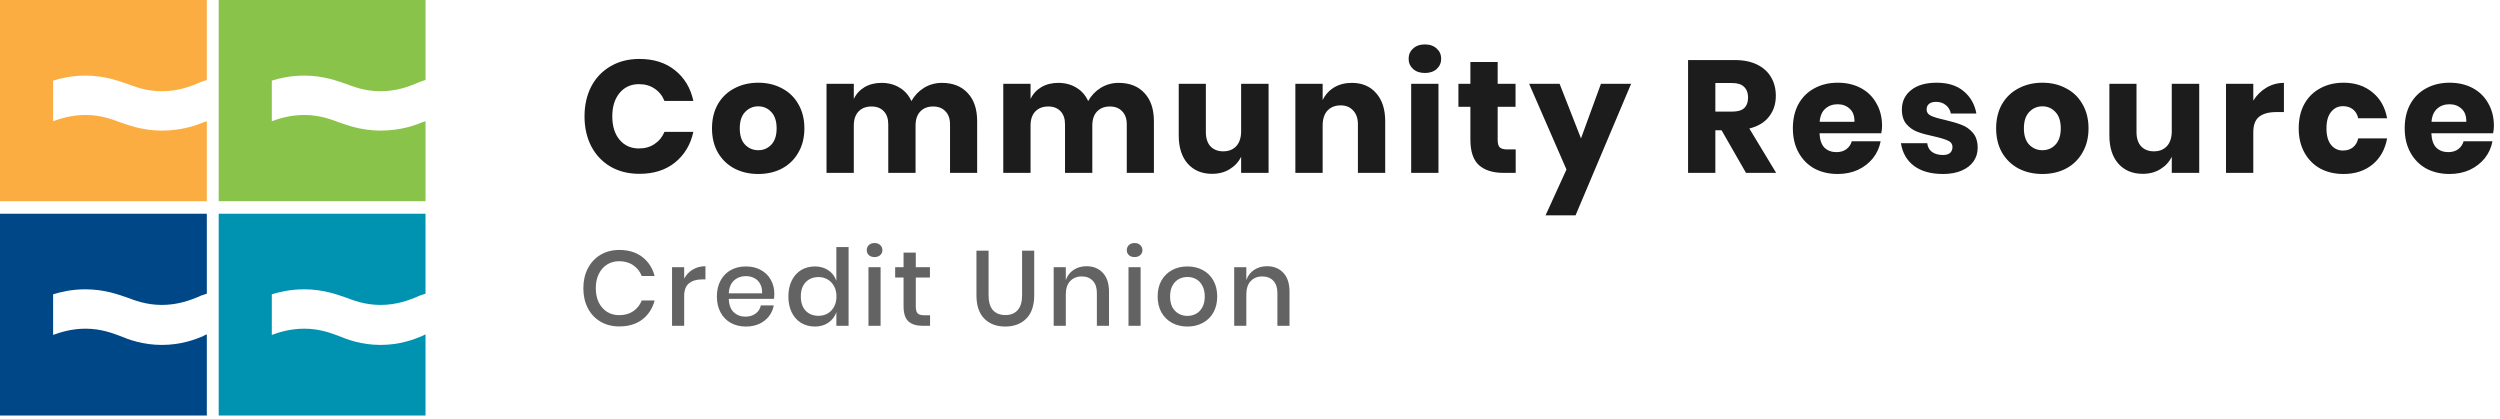 <svg width="376" height="63" viewBox="0 0 376 63" fill="none" xmlns="http://www.w3.org/2000/svg">
<path d="M96.168 8.864C98.328 8.864 100.112 9.432 101.52 10.568C102.944 11.704 103.864 13.24 104.28 15.176H99.936C99.616 14.392 99.12 13.776 98.448 13.328C97.792 12.88 97.008 12.656 96.096 12.656C94.896 12.656 93.928 13.096 93.192 13.976C92.456 14.856 92.088 16.032 92.088 17.504C92.088 18.976 92.456 20.152 93.192 21.032C93.928 21.896 94.896 22.328 96.096 22.328C97.008 22.328 97.792 22.104 98.448 21.656C99.12 21.208 99.616 20.6 99.936 19.832H104.28C103.864 21.752 102.944 23.288 101.52 24.44C100.112 25.576 98.328 26.144 96.168 26.144C94.52 26.144 93.072 25.784 91.824 25.064C90.576 24.328 89.608 23.304 88.92 21.992C88.248 20.68 87.912 19.184 87.912 17.504C87.912 15.824 88.248 14.328 88.92 13.016C89.608 11.704 90.576 10.688 91.824 9.968C93.072 9.232 94.52 8.864 96.168 8.864ZM114.044 12.44C115.372 12.44 116.556 12.72 117.596 13.28C118.652 13.824 119.476 14.616 120.068 15.656C120.676 16.696 120.98 17.912 120.98 19.304C120.98 20.696 120.676 21.912 120.068 22.952C119.476 23.992 118.652 24.792 117.596 25.352C116.556 25.896 115.372 26.168 114.044 26.168C112.716 26.168 111.524 25.896 110.468 25.352C109.412 24.792 108.58 23.992 107.972 22.952C107.38 21.912 107.084 20.696 107.084 19.304C107.084 17.912 107.38 16.696 107.972 15.656C108.58 14.616 109.412 13.824 110.468 13.28C111.524 12.72 112.716 12.44 114.044 12.44ZM114.044 15.992C113.26 15.992 112.596 16.28 112.052 16.856C111.524 17.416 111.26 18.232 111.26 19.304C111.26 20.376 111.524 21.192 112.052 21.752C112.596 22.312 113.26 22.592 114.044 22.592C114.828 22.592 115.484 22.312 116.012 21.752C116.54 21.192 116.804 20.376 116.804 19.304C116.804 18.232 116.54 17.416 116.012 16.856C115.484 16.28 114.828 15.992 114.044 15.992ZM141.66 12.464C143.308 12.464 144.604 12.976 145.548 14C146.492 15.008 146.964 16.416 146.964 18.224V26H142.884V18.704C142.884 17.856 142.652 17.2 142.188 16.736C141.74 16.256 141.124 16.016 140.34 16.016C139.524 16.016 138.876 16.272 138.396 16.784C137.932 17.28 137.7 17.984 137.7 18.896V26H133.596V18.704C133.596 17.856 133.372 17.2 132.924 16.736C132.476 16.256 131.86 16.016 131.076 16.016C130.26 16.016 129.612 16.264 129.132 16.76C128.652 17.256 128.412 17.968 128.412 18.896V26H124.308V12.608H128.412V14.888C128.764 14.136 129.3 13.544 130.02 13.112C130.756 12.68 131.612 12.464 132.588 12.464C133.612 12.464 134.516 12.704 135.3 13.184C136.084 13.648 136.676 14.32 137.076 15.2C137.54 14.368 138.172 13.704 138.972 13.208C139.788 12.712 140.684 12.464 141.66 12.464ZM168.243 12.464C169.891 12.464 171.187 12.976 172.131 14C173.075 15.008 173.547 16.416 173.547 18.224V26H169.467V18.704C169.467 17.856 169.235 17.2 168.771 16.736C168.323 16.256 167.707 16.016 166.923 16.016C166.107 16.016 165.459 16.272 164.979 16.784C164.515 17.28 164.283 17.984 164.283 18.896V26H160.179V18.704C160.179 17.856 159.955 17.2 159.507 16.736C159.059 16.256 158.443 16.016 157.659 16.016C156.843 16.016 156.195 16.264 155.715 16.76C155.235 17.256 154.995 17.968 154.995 18.896V26H150.891V12.608H154.995V14.888C155.347 14.136 155.883 13.544 156.603 13.112C157.339 12.68 158.195 12.464 159.171 12.464C160.195 12.464 161.099 12.704 161.883 13.184C162.667 13.648 163.259 14.32 163.659 15.2C164.123 14.368 164.755 13.704 165.555 13.208C166.371 12.712 167.267 12.464 168.243 12.464ZM190.794 12.608V26H186.666V23.576C186.282 24.36 185.706 24.984 184.938 25.448C184.186 25.912 183.306 26.144 182.298 26.144C180.762 26.144 179.538 25.632 178.626 24.608C177.73 23.584 177.282 22.176 177.282 20.384V12.608H181.362V19.88C181.362 20.792 181.594 21.504 182.058 22.016C182.538 22.512 183.178 22.76 183.978 22.76C184.81 22.76 185.466 22.496 185.946 21.968C186.426 21.44 186.666 20.688 186.666 19.712V12.608H190.794ZM203.318 12.464C204.854 12.464 206.07 12.976 206.966 14C207.878 15.024 208.334 16.432 208.334 18.224V26H204.23V18.704C204.23 17.808 203.99 17.112 203.51 16.616C203.046 16.104 202.422 15.848 201.638 15.848C200.806 15.848 200.142 16.112 199.646 16.64C199.166 17.168 198.926 17.92 198.926 18.896V26H194.822V12.608H198.926V15.056C199.31 14.256 199.878 13.624 200.63 13.16C201.398 12.696 202.294 12.464 203.318 12.464ZM211.857 8.84C211.857 8.216 212.081 7.704 212.529 7.304C212.977 6.888 213.569 6.68 214.305 6.68C215.041 6.68 215.633 6.888 216.081 7.304C216.529 7.704 216.753 8.216 216.753 8.84C216.753 9.448 216.529 9.96 216.081 10.376C215.633 10.776 215.041 10.976 214.305 10.976C213.569 10.976 212.977 10.776 212.529 10.376C212.081 9.96 211.857 9.448 211.857 8.84ZM216.345 12.608V26H212.241V12.608H216.345ZM227.962 22.472V26H226.114C224.546 26 223.322 25.616 222.442 24.848C221.578 24.064 221.146 22.776 221.146 20.984V16.064H219.346V12.608H221.146V9.32H225.25V12.608H227.938V16.064H225.25V21.056C225.25 21.584 225.354 21.952 225.562 22.16C225.786 22.368 226.154 22.472 226.666 22.472H227.962ZM234.565 12.608L237.781 20.816L240.781 12.608H245.317L236.965 32.384H232.453L235.597 25.496L229.981 12.608H234.565ZM262.597 26L258.925 19.592H257.989V26H253.885V9.032H260.893C262.237 9.032 263.373 9.264 264.301 9.728C265.229 10.192 265.925 10.832 266.389 11.648C266.853 12.448 267.085 13.368 267.085 14.408C267.085 15.64 266.741 16.688 266.053 17.552C265.381 18.416 264.397 19.008 263.101 19.328L267.133 26H262.597ZM257.989 16.784H260.533C261.349 16.784 261.949 16.608 262.333 16.256C262.717 15.888 262.909 15.352 262.909 14.648C262.909 13.976 262.709 13.448 262.309 13.064C261.925 12.68 261.333 12.488 260.533 12.488H257.989V16.784ZM283.063 18.944C283.063 19.28 283.023 19.648 282.943 20.048H273.655C273.703 21.056 273.959 21.784 274.423 22.232C274.887 22.664 275.479 22.88 276.199 22.88C276.807 22.88 277.311 22.728 277.711 22.424C278.111 22.12 278.375 21.728 278.503 21.248H282.847C282.671 22.192 282.287 23.04 281.695 23.792C281.103 24.528 280.351 25.112 279.439 25.544C278.527 25.96 277.511 26.168 276.391 26.168C275.079 26.168 273.911 25.896 272.887 25.352C271.879 24.792 271.087 23.992 270.511 22.952C269.935 21.912 269.647 20.696 269.647 19.304C269.647 17.896 269.927 16.68 270.487 15.656C271.063 14.616 271.863 13.824 272.887 13.28C273.911 12.72 275.079 12.44 276.391 12.44C277.719 12.44 278.887 12.712 279.895 13.256C280.903 13.8 281.679 14.568 282.223 15.56C282.783 16.536 283.063 17.664 283.063 18.944ZM278.911 18.32C278.927 17.44 278.687 16.784 278.191 16.352C277.711 15.904 277.111 15.68 276.391 15.68C275.639 15.68 275.015 15.904 274.519 16.352C274.023 16.8 273.743 17.456 273.679 18.32H278.911ZM291.274 12.44C292.97 12.44 294.322 12.864 295.33 13.712C296.354 14.56 296.994 15.68 297.25 17.072H293.41C293.298 16.528 293.042 16.104 292.642 15.8C292.258 15.48 291.77 15.32 291.178 15.32C290.714 15.32 290.362 15.424 290.122 15.632C289.882 15.824 289.762 16.104 289.762 16.472C289.762 16.888 289.978 17.2 290.41 17.408C290.858 17.616 291.554 17.824 292.498 18.032C293.522 18.272 294.362 18.52 295.018 18.776C295.674 19.016 296.242 19.416 296.722 19.976C297.202 20.536 297.442 21.288 297.442 22.232C297.442 23 297.234 23.68 296.818 24.272C296.402 24.864 295.802 25.328 295.018 25.664C294.234 26 293.306 26.168 292.234 26.168C290.426 26.168 288.978 25.768 287.89 24.968C286.802 24.168 286.138 23.024 285.898 21.536H289.858C289.922 22.112 290.162 22.552 290.578 22.856C291.01 23.16 291.562 23.312 292.234 23.312C292.698 23.312 293.05 23.208 293.29 23C293.53 22.776 293.65 22.488 293.65 22.136C293.65 21.672 293.426 21.344 292.978 21.152C292.546 20.944 291.834 20.728 290.842 20.504C289.85 20.296 289.034 20.072 288.394 19.832C287.754 19.592 287.202 19.208 286.738 18.68C286.274 18.136 286.042 17.4 286.042 16.472C286.042 15.272 286.498 14.304 287.41 13.568C288.322 12.816 289.61 12.44 291.274 12.44ZM307.178 12.44C308.506 12.44 309.69 12.72 310.73 13.28C311.786 13.824 312.61 14.616 313.202 15.656C313.81 16.696 314.114 17.912 314.114 19.304C314.114 20.696 313.81 21.912 313.202 22.952C312.61 23.992 311.786 24.792 310.73 25.352C309.69 25.896 308.506 26.168 307.178 26.168C305.85 26.168 304.658 25.896 303.602 25.352C302.546 24.792 301.714 23.992 301.106 22.952C300.514 21.912 300.218 20.696 300.218 19.304C300.218 17.912 300.514 16.696 301.106 15.656C301.714 14.616 302.546 13.824 303.602 13.28C304.658 12.72 305.85 12.44 307.178 12.44ZM307.178 15.992C306.394 15.992 305.73 16.28 305.186 16.856C304.658 17.416 304.394 18.232 304.394 19.304C304.394 20.376 304.658 21.192 305.186 21.752C305.73 22.312 306.394 22.592 307.178 22.592C307.962 22.592 308.618 22.312 309.146 21.752C309.674 21.192 309.938 20.376 309.938 19.304C309.938 18.232 309.674 17.416 309.146 16.856C308.618 16.28 307.962 15.992 307.178 15.992ZM330.763 12.608V26H326.635V23.576C326.251 24.36 325.675 24.984 324.907 25.448C324.155 25.912 323.275 26.144 322.267 26.144C320.731 26.144 319.507 25.632 318.595 24.608C317.699 23.584 317.251 22.176 317.251 20.384V12.608H321.331V19.88C321.331 20.792 321.563 21.504 322.027 22.016C322.507 22.512 323.147 22.76 323.947 22.76C324.779 22.76 325.435 22.496 325.915 21.968C326.395 21.44 326.635 20.688 326.635 19.712V12.608H330.763ZM338.895 15.128C339.407 14.312 340.063 13.664 340.863 13.184C341.679 12.704 342.559 12.464 343.503 12.464V16.856H342.327C341.239 16.856 340.391 17.088 339.783 17.552C339.191 18.016 338.895 18.8 338.895 19.904V26H334.791V12.608H338.895V15.128ZM352.469 12.44C354.197 12.44 355.645 12.92 356.813 13.88C357.981 14.824 358.717 16.128 359.021 17.792H354.677C354.549 17.216 354.285 16.768 353.885 16.448C353.485 16.128 352.981 15.968 352.373 15.968C351.653 15.968 351.061 16.256 350.597 16.832C350.133 17.392 349.901 18.216 349.901 19.304C349.901 20.392 350.133 21.224 350.597 21.8C351.061 22.36 351.653 22.64 352.373 22.64C352.981 22.64 353.485 22.48 353.885 22.16C354.285 21.84 354.549 21.392 354.677 20.816H359.021C358.717 22.48 357.981 23.792 356.813 24.752C355.645 25.696 354.197 26.168 352.469 26.168C351.157 26.168 349.989 25.896 348.965 25.352C347.957 24.792 347.165 23.992 346.589 22.952C346.013 21.912 345.725 20.696 345.725 19.304C345.725 17.896 346.005 16.68 346.565 15.656C347.141 14.616 347.941 13.824 348.965 13.28C349.989 12.72 351.157 12.44 352.469 12.44ZM375.083 18.944C375.083 19.28 375.043 19.648 374.963 20.048H365.675C365.723 21.056 365.979 21.784 366.443 22.232C366.907 22.664 367.499 22.88 368.219 22.88C368.827 22.88 369.331 22.728 369.731 22.424C370.131 22.12 370.395 21.728 370.523 21.248H374.867C374.691 22.192 374.307 23.04 373.715 23.792C373.123 24.528 372.371 25.112 371.459 25.544C370.547 25.96 369.531 26.168 368.411 26.168C367.099 26.168 365.931 25.896 364.907 25.352C363.899 24.792 363.107 23.992 362.531 22.952C361.955 21.912 361.667 20.696 361.667 19.304C361.667 17.896 361.947 16.68 362.507 15.656C363.083 14.616 363.883 13.824 364.907 13.28C365.931 12.72 367.099 12.44 368.411 12.44C369.739 12.44 370.907 12.712 371.915 13.256C372.923 13.8 373.699 14.568 374.243 15.56C374.803 16.536 375.083 17.664 375.083 18.944ZM370.931 18.32C370.947 17.44 370.707 16.784 370.211 16.352C369.731 15.904 369.131 15.68 368.411 15.68C367.659 15.68 367.035 15.904 366.539 16.352C366.043 16.8 365.763 17.456 365.699 18.32H370.931Z" fill="#1C1C1C"/>
<path d="M93.144 37.592C94.531 37.592 95.683 37.944 96.6 38.648C97.517 39.352 98.136 40.307 98.456 41.512H96.52C96.253 40.829 95.827 40.291 95.24 39.896C94.664 39.491 93.955 39.288 93.112 39.288C92.44 39.288 91.837 39.453 91.304 39.784C90.781 40.115 90.365 40.589 90.056 41.208C89.757 41.816 89.608 42.531 89.608 43.352C89.608 44.163 89.757 44.877 90.056 45.496C90.365 46.104 90.781 46.573 91.304 46.904C91.837 47.235 92.44 47.4 93.112 47.4C93.955 47.4 94.664 47.203 95.24 46.808C95.827 46.403 96.253 45.864 96.52 45.192H98.456C98.136 46.397 97.517 47.352 96.6 48.056C95.683 48.749 94.531 49.096 93.144 49.096C92.077 49.096 91.133 48.856 90.312 48.376C89.491 47.885 88.856 47.208 88.408 46.344C87.96 45.469 87.736 44.472 87.736 43.352C87.736 42.232 87.96 41.24 88.408 40.376C88.856 39.501 89.491 38.819 90.312 38.328C91.133 37.837 92.077 37.592 93.144 37.592ZM102.9 41.912C103.199 41.336 103.625 40.883 104.18 40.552C104.735 40.211 105.375 40.04 106.1 40.04V42.024H105.556C104.756 42.024 104.111 42.221 103.62 42.616C103.14 43 102.9 43.64 102.9 44.536V49H101.076V40.184H102.9V41.912ZM116.459 44.168C116.459 44.467 116.437 44.728 116.395 44.952H109.611C109.643 45.859 109.893 46.531 110.363 46.968C110.832 47.405 111.413 47.624 112.107 47.624C112.715 47.624 113.227 47.469 113.643 47.16C114.069 46.851 114.331 46.44 114.427 45.928H116.379C116.261 46.547 116.016 47.096 115.643 47.576C115.269 48.056 114.784 48.435 114.187 48.712C113.589 48.979 112.923 49.112 112.187 49.112C111.333 49.112 110.576 48.931 109.915 48.568C109.264 48.205 108.752 47.683 108.379 47C108.005 46.317 107.819 45.512 107.819 44.584C107.819 43.667 108.005 42.867 108.379 42.184C108.752 41.501 109.264 40.979 109.915 40.616C110.576 40.253 111.333 40.072 112.187 40.072C113.051 40.072 113.803 40.253 114.443 40.616C115.093 40.968 115.589 41.459 115.931 42.088C116.283 42.707 116.459 43.4 116.459 44.168ZM114.619 44.12C114.64 43.544 114.539 43.064 114.315 42.68C114.101 42.285 113.803 41.997 113.419 41.816C113.045 41.624 112.635 41.528 112.187 41.528C111.472 41.528 110.875 41.747 110.395 42.184C109.915 42.621 109.653 43.267 109.611 44.12H114.619ZM122.556 40.072C123.356 40.072 124.038 40.269 124.604 40.664C125.169 41.059 125.564 41.581 125.788 42.232V37.16H127.628V49H125.788V46.952C125.564 47.603 125.169 48.125 124.604 48.52C124.038 48.915 123.356 49.112 122.556 49.112C121.788 49.112 121.1 48.931 120.492 48.568C119.894 48.205 119.425 47.683 119.084 47C118.742 46.317 118.572 45.512 118.572 44.584C118.572 43.667 118.742 42.867 119.084 42.184C119.425 41.501 119.894 40.979 120.492 40.616C121.1 40.253 121.788 40.072 122.556 40.072ZM123.116 41.672C122.305 41.672 121.654 41.933 121.164 42.456C120.684 42.968 120.444 43.677 120.444 44.584C120.444 45.491 120.684 46.205 121.164 46.728C121.654 47.24 122.305 47.496 123.116 47.496C123.628 47.496 124.086 47.379 124.492 47.144C124.897 46.899 125.217 46.557 125.452 46.12C125.686 45.683 125.804 45.171 125.804 44.584C125.804 44.008 125.686 43.501 125.452 43.064C125.217 42.616 124.897 42.275 124.492 42.04C124.086 41.795 123.628 41.672 123.116 41.672ZM130.361 37.624C130.361 37.315 130.467 37.059 130.681 36.856C130.894 36.653 131.177 36.552 131.529 36.552C131.881 36.552 132.163 36.653 132.377 36.856C132.601 37.059 132.713 37.315 132.713 37.624C132.713 37.933 132.601 38.184 132.377 38.376C132.163 38.568 131.881 38.664 131.529 38.664C131.177 38.664 130.894 38.568 130.681 38.376C130.467 38.184 130.361 37.933 130.361 37.624ZM132.441 40.184V49H130.617V40.184H132.441ZM139.88 47.416V49H138.76C137.821 49 137.106 48.776 136.616 48.328C136.136 47.869 135.896 47.112 135.896 46.056V41.736H134.632V40.184H135.896V37.992H137.736V40.184H139.864V41.736H137.736V46.088C137.736 46.589 137.826 46.936 138.008 47.128C138.2 47.32 138.53 47.416 139 47.416H139.88ZM148.682 37.704V44.408C148.682 45.411 148.901 46.157 149.338 46.648C149.786 47.139 150.41 47.384 151.21 47.384C152 47.384 152.613 47.139 153.05 46.648C153.498 46.157 153.722 45.411 153.722 44.408V37.704H155.546V44.408C155.546 45.955 155.146 47.128 154.346 47.928C153.546 48.717 152.49 49.112 151.178 49.112C149.877 49.112 148.832 48.717 148.042 47.928C147.253 47.128 146.858 45.955 146.858 44.408V37.704H148.682ZM163.401 40.04C164.425 40.04 165.246 40.371 165.865 41.032C166.483 41.693 166.793 42.637 166.793 43.864V49H164.969V44.056C164.969 43.267 164.766 42.659 164.361 42.232C163.955 41.795 163.401 41.576 162.697 41.576C161.971 41.576 161.39 41.811 160.953 42.28C160.515 42.739 160.297 43.416 160.297 44.312V49H158.473V40.184H160.297V42.12C160.531 41.459 160.926 40.947 161.481 40.584C162.035 40.221 162.675 40.04 163.401 40.04ZM169.47 37.624C169.47 37.315 169.577 37.059 169.79 36.856C170.003 36.653 170.286 36.552 170.638 36.552C170.99 36.552 171.273 36.653 171.486 36.856C171.71 37.059 171.822 37.315 171.822 37.624C171.822 37.933 171.71 38.184 171.486 38.376C171.273 38.568 170.99 38.664 170.638 38.664C170.286 38.664 170.003 38.568 169.79 38.376C169.577 38.184 169.47 37.933 169.47 37.624ZM171.55 40.184V49H169.726V40.184H171.55ZM178.589 40.072C179.442 40.072 180.21 40.253 180.893 40.616C181.576 40.979 182.109 41.501 182.493 42.184C182.877 42.867 183.069 43.667 183.069 44.584C183.069 45.512 182.877 46.317 182.493 47C182.109 47.683 181.576 48.205 180.893 48.568C180.21 48.931 179.442 49.112 178.589 49.112C177.736 49.112 176.968 48.931 176.285 48.568C175.613 48.205 175.08 47.683 174.685 47C174.301 46.307 174.109 45.501 174.109 44.584C174.109 43.667 174.301 42.867 174.685 42.184C175.08 41.501 175.613 40.979 176.285 40.616C176.968 40.253 177.736 40.072 178.589 40.072ZM178.589 41.656C178.12 41.656 177.688 41.763 177.293 41.976C176.898 42.189 176.578 42.52 176.333 42.968C176.098 43.405 175.981 43.944 175.981 44.584C175.981 45.235 176.098 45.779 176.333 46.216C176.578 46.653 176.898 46.979 177.293 47.192C177.688 47.405 178.12 47.512 178.589 47.512C179.058 47.512 179.49 47.405 179.885 47.192C180.28 46.979 180.594 46.653 180.829 46.216C181.074 45.779 181.197 45.235 181.197 44.584C181.197 43.944 181.074 43.405 180.829 42.968C180.594 42.52 180.28 42.189 179.885 41.976C179.49 41.763 179.058 41.656 178.589 41.656ZM190.551 40.04C191.575 40.04 192.396 40.371 193.015 41.032C193.633 41.693 193.943 42.637 193.943 43.864V49H192.119V44.056C192.119 43.267 191.916 42.659 191.511 42.232C191.105 41.795 190.551 41.576 189.847 41.576C189.121 41.576 188.54 41.811 188.103 42.28C187.665 42.739 187.447 43.416 187.447 44.312V49H185.623V40.184H187.447V42.12C187.681 41.459 188.076 40.947 188.631 40.584C189.185 40.221 189.825 40.04 190.551 40.04Z" fill="#636363"/>
<g clip-path="url(#clip0_452_153)">
<path d="M30.543 18.42C29.416 18.89 27.254 19.642 24.341 19.642C21.427 19.642 19.266 18.796 18.138 18.42C17.104 18.044 15.319 17.292 12.875 17.292C10.714 17.292 9.022 17.856 7.988 18.232V12.123C9.21 11.747 10.808 11.371 12.875 11.371C15.789 11.371 17.95 12.217 19.078 12.593C20.112 12.969 21.897 13.721 24.341 13.721C26.784 13.721 28.664 12.969 29.604 12.593C29.979 12.405 30.449 12.217 31.107 12.029V0H0V30.261H31.107V18.232C30.919 18.326 30.637 18.326 30.543 18.42Z" fill="#FBAD41"/>
<path d="M63.436 18.42C62.308 18.89 60.147 19.642 57.233 19.642C54.32 19.642 52.159 18.796 51.031 18.42C49.997 18.044 48.212 17.292 45.768 17.292C43.606 17.292 41.915 17.856 40.881 18.232V12.123C42.103 11.747 43.7 11.371 45.768 11.371C48.681 11.371 50.843 12.217 51.971 12.593C53.004 12.969 54.79 13.721 57.233 13.721C59.677 13.721 61.557 12.969 62.496 12.593C62.872 12.405 63.342 12.217 64 12.029V0H32.893V30.261H64V18.232C63.812 18.326 63.624 18.326 63.436 18.42Z" fill="#89C349"/>
<path d="M30.543 50.561C29.416 51.031 27.254 51.877 24.341 51.877C21.427 51.877 19.266 51.031 18.138 50.561C17.104 50.185 15.319 49.433 12.875 49.433C10.714 49.433 9.022 49.997 7.988 50.373V44.264C9.21 43.888 10.808 43.513 12.875 43.513C15.789 43.513 17.95 44.358 19.078 44.734C20.112 45.11 21.897 45.862 24.341 45.862C26.784 45.862 28.664 45.11 29.604 44.734C29.979 44.546 30.449 44.358 31.107 44.17V32.141H0V62.496H31.107V50.279C30.919 50.373 30.637 50.467 30.543 50.561Z" fill="#004788"/>
<path d="M63.436 50.561C62.308 51.031 60.147 51.877 57.233 51.877C54.32 51.877 52.159 51.031 51.031 50.561C49.997 50.185 48.212 49.433 45.768 49.433C43.606 49.433 41.915 49.997 40.881 50.373V44.264C42.103 43.888 43.7 43.513 45.768 43.513C48.681 43.513 50.843 44.358 51.971 44.734C53.004 45.11 54.79 45.862 57.233 45.862C59.677 45.862 61.557 45.11 62.496 44.734C62.872 44.546 63.342 44.358 64 44.17V32.141H32.893V62.496H64V50.279L63.436 50.561Z" fill="#0093B1"/>
</g>
<defs>
<clipPath id="clip0_452_153">
<rect width="64" height="62.496" fill="white"/>
</clipPath>
</defs>
</svg>
